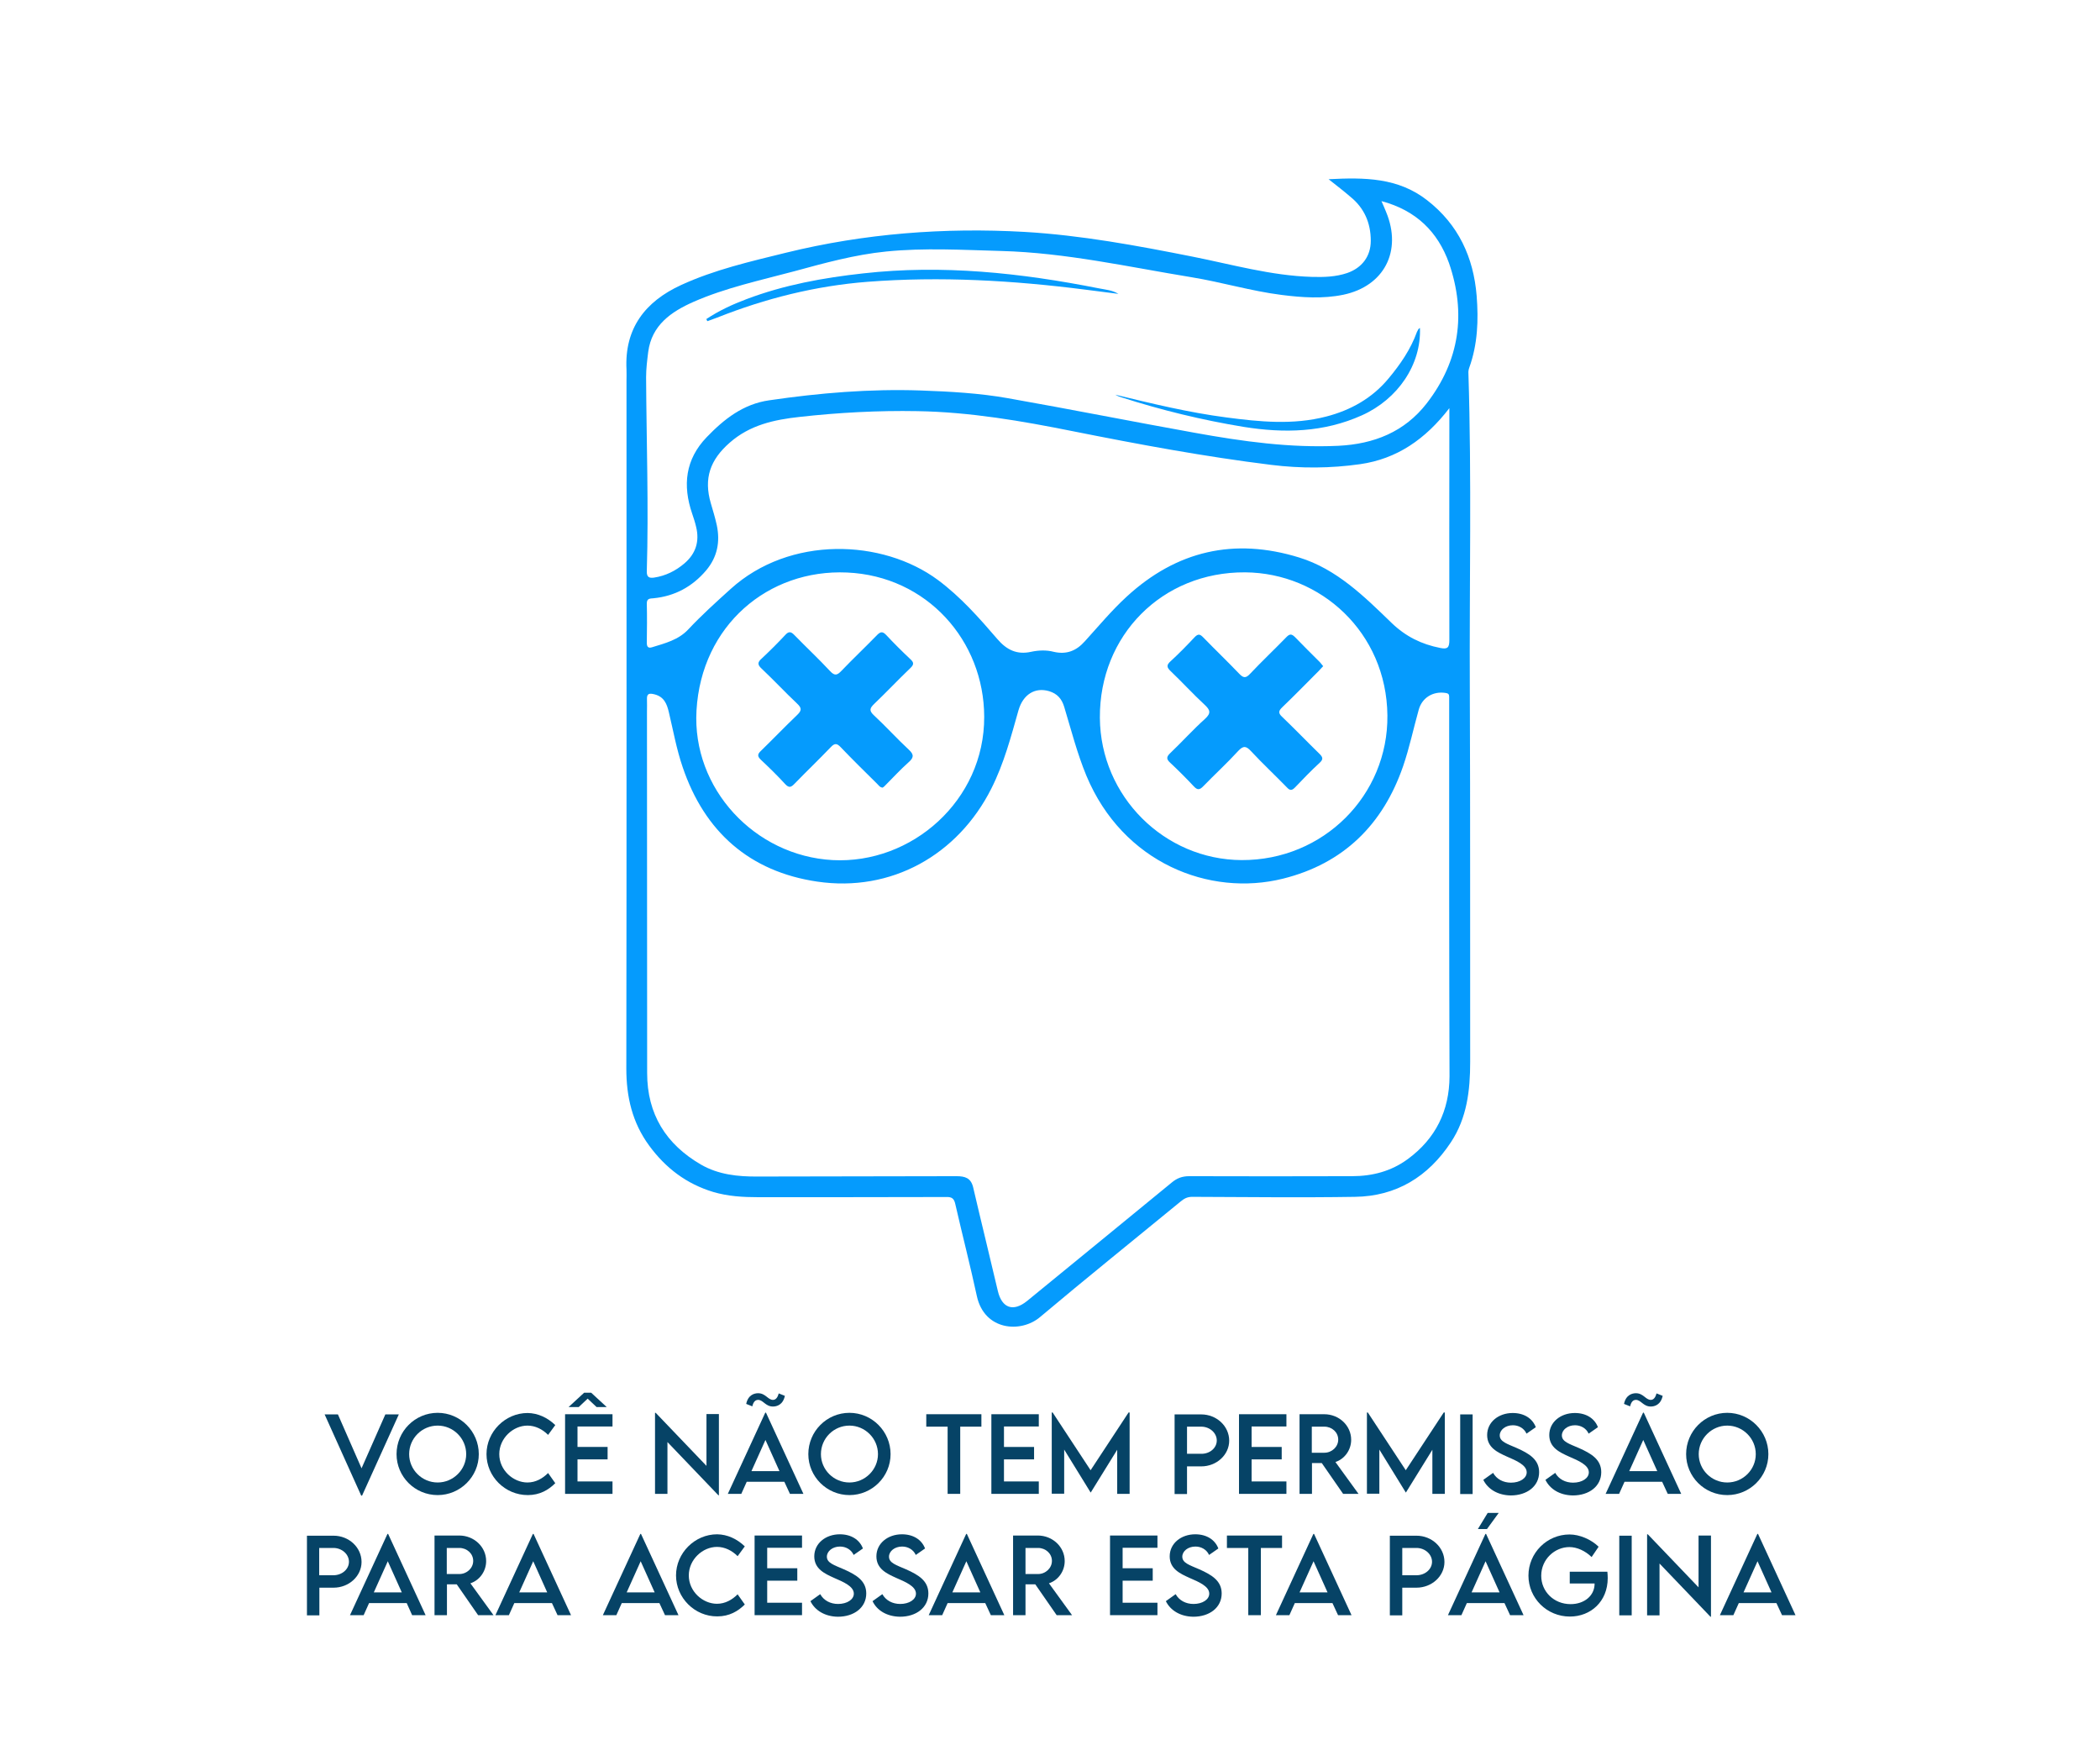 <?xml version="1.0" encoding="utf-8"?>
<!-- Generator: Adobe Illustrator 24.0.1, SVG Export Plug-In . SVG Version: 6.00 Build 0)  -->
<svg version="1.1" id="Camada_1" xmlns="http://www.w3.org/2000/svg" xmlns:xlink="http://www.w3.org/1999/xlink" x="0px" y="0px"
	 viewBox="0 0 1200 1000" style="enable-background:new 0 0 1200 1000;" xml:space="preserve">
<style type="text/css">
	.st0{fill:#059BFD;}
	.st1{fill:#064366;}
</style>
<g>
	<path class="st0" d="M759.2,102.4c20.7-1.1,39.8-0.9,56.3,12c17.9,13.9,26.5,32.6,28.3,54.6c1.1,13.8,0.6,27.7-4.2,41
		c-0.4,1.1-0.6,2.3-0.5,3.4c1.9,60.3,0.5,120.6,0.8,180.9c0.3,70.8,0.1,141.6,0.2,212.4c0,16.2-1.8,32-11,45.9
		c-13,19.7-31.2,30.9-54.9,31.2c-31,0.5-62,0.1-93,0c-2.8,0-4.7,1.1-6.6,2.7c-26.8,22-53.8,43.7-80.3,66c-11,9.3-31.8,7.7-36.1-12
		c-3.8-17.6-8.3-35-12.3-52.5c-0.7-3.2-1.9-4.2-5.2-4.1c-35.8,0.1-71.6,0.1-107.5,0.1c-8.7,0-17.3-0.5-25.7-3
		c-15.2-4.6-27.1-13.6-36.5-26.4c-9.7-13.2-13.1-27.9-13.1-44.1c0.2-131,0.1-261.9,0.1-392.9c0-2.2,0.1-4.3,0-6.5
		c-1.2-23.5,10.7-38.8,31.1-48.2c19.1-8.8,39.7-13.5,60-18.5c44.8-11,90.4-14.5,136.4-11.9c32.3,1.9,64.1,7.8,95.8,14.1
		c22.7,4.5,45,10.9,68.3,11.6c6.9,0.2,13.7,0,20.2-2.2c8.4-2.9,13.5-9.5,13.5-18.4c0-10.2-3.7-18.8-11.8-25.3
		C767.8,109.1,764,106.2,759.2,102.4z M828.1,509.5C828.1,509.5,828,509.5,828.1,509.5c0-35.8,0-71.6,0-107.5c0-1.3,0-2.7,0-4
		c0-1.4-0.6-1.9-2.1-2.1c-7.1-1.1-13.4,2.7-15.3,9.6c-3,10.7-5.3,21.7-8.9,32.2c-11.5,33.4-34.1,55.7-68.6,64.3
		c-42.1,10.5-91.6-9-112.4-58.8c-5.3-12.8-8.7-26.2-12.7-39.4c-1.4-4.6-4-7.5-8.6-8.9c-8.1-2.4-14.9,1.9-17.5,10.9
		c-4.3,15.2-8.3,30.4-15.5,44.7c-19.2,38.1-57.3,59.4-99.5,53.2c-38.7-5.7-64.4-28.5-76.9-65.4c-3.5-10.2-5.4-20.9-7.9-31.4
		c-1.1-4.7-2.7-8.8-8.2-10.2c-2.9-0.7-4.5-0.6-4.3,3c0.1,2.3,0,4.7,0,7c0,68.8,0.1,137.6,0.1,206.4c0,23.5,10.8,40.7,30.8,52.3
		c9.9,5.7,21,6.9,32.4,6.8c37.8-0.1,75.6-0.1,113.5-0.2c4.8,0,8.3,0.9,9.6,6.4c4.6,19.8,9.5,39.5,14.1,59.2
		c2.3,9.8,8.8,12.1,16.7,5.7c27.6-22.6,55.2-45.1,82.7-67.7c3-2.5,6-3.6,10-3.6c31,0.1,62,0.1,93,0c11.6,0,22.4-2.8,31.9-9.8
		c15.9-11.7,23.7-27.6,23.8-47.2C828.2,579.8,828.1,544.6,828.1,509.5z M789.4,114.9c1.2,2.7,2,4.5,2.7,6.3
		c9.2,22.2-1.1,42.3-24.5,47.2c-11.7,2.4-23.5,1.6-35.3,0.1c-17.4-2.2-34.2-7.3-51.4-10.1c-36.1-5.9-71.9-14-108.7-15
		c-22-0.6-43.9-1.9-65.8,0.3c-18,1.8-35.3,6.6-52.6,11.3c-19.4,5.2-39.2,9.4-57.6,17.5c-12.6,5.6-23.8,13.2-25.8,28.6
		c-0.6,4.8-1.2,9.6-1.2,14.4c0.2,37,1.5,73.9,0.4,110.9c-0.1,3.4,1.4,4,4.2,3.6c6.6-1,12.4-3.9,17.4-8.2c6.4-5.5,8.6-12.5,6.6-20.7
		c-0.6-2.6-1.4-5.1-2.3-7.7c-5.5-16.1-3.9-30.9,8.3-43.6c9.9-10.3,20.9-19,35.8-21.1c28.7-4.2,57.5-6.6,86.6-5.6
		c16.7,0.6,33.3,1.5,49.7,4.4c35.7,6.3,71.3,13.4,107,19.8c27.1,4.9,54.3,8.7,81.9,7.4c20.3-1,37.8-7.9,50.5-24.3
		c18.8-24.3,22.6-51.4,12.7-80.1C821.6,132.5,809.3,120.2,789.4,114.9z M828.2,233.2c-13.7,17.8-30,29-51,32
		c-16.9,2.4-33.9,2.5-50.8,0.4c-38-4.7-75.6-11.7-113.2-19.2c-29.4-5.9-58.9-11-89-11.5c-22.5-0.4-44.9,0.8-67.3,3.3
		c-14.6,1.6-28.4,4.6-39.9,14.7c-11.2,9.8-15,20.4-10.8,34.7c1.2,4.1,2.5,8.3,3.4,12.5c2,9.5,0.3,18.2-6.1,25.8
		c-7.9,9.3-17.9,14.7-30,15.9c-2.1,0.2-3.9,0-3.9,3c0.2,7.5,0.1,15,0,22.5c0,2.2,0.8,3.2,3,2.5c7.5-2.3,15.1-4.2,20.7-10.2
		c7.6-8.1,15.9-15.6,24.2-23.1c33.8-30.6,86.8-28.6,118.5-5.1c12.9,9.6,23.5,21.6,33.9,33.7c5.3,6.2,11.2,9.1,19.3,7.3
		c4.2-0.9,8.7-1.1,12.9,0c7.3,1.7,12.9-0.5,17.8-6c7.8-8.6,15.3-17.6,23.9-25.5c28.6-26.3,61.5-33.8,98.5-22.4
		c21.5,6.6,37.3,22.3,52.9,37.4c8.1,7.8,17.1,12.2,27.8,14.3c4.3,0.9,5.2-0.3,5.2-4.6c-0.1-40.5,0-81,0-121.4
		C828.2,241,828.2,237.8,828.2,233.2z M628.5,410.1c0.3,44.9,36.9,81.1,81,81.3c46.8,0.2,83.8-37.1,83.3-82.7
		c-0.5-47.4-38.2-81.4-81.3-81.7C664,326.7,628.2,363.1,628.5,410.1z M562.4,409.5c-0.1-43.4-32.7-80.4-78.4-82.4
		c-45-2-83.2,30.2-86,78.8c-2.6,44.7,33.3,83.1,77.8,85.5C521,493.8,562.6,457.3,562.4,409.5z"/>
	<path class="st0" d="M403.6,182.3c7.2-4.8,15-8.4,23-11.4c21.4-8.1,43.8-12.2,66.6-14.7c45.3-5.1,90-0.3,134.5,8.5
		c3.9,0.8,7.8,1,11.4,3.2c-6.3-0.8-12.5-1.6-18.8-2.4c-41.4-5.3-82.9-7.7-124.5-4.5c-29.7,2.3-58.4,9.5-86.1,20.5
		c-1.8,0.7-3.7,1.3-5.5,2C404,183.2,403.8,182.8,403.6,182.3z"/>
	<path class="st0" d="M811.4,187.4c0.8,20.8-12.5,40.6-33.2,49.9c-21.8,9.8-44.4,10.3-67.5,6.6c-23.8-3.9-47.2-9.6-70.2-17
		c-1.1-0.3-2.2-0.8-3.2-1.4c21,5.1,42,10.2,63.5,13c19,2.5,38.1,4.4,57-0.5c14-3.6,26.3-10.5,35.6-21.7c6.7-8,12.7-16.7,16.3-26.7
		C810.2,188.9,810.3,187.8,811.4,187.4z"/>
	<path class="st0" d="M756.1,380.6c-0.9,1-1.7,1.9-2.5,2.7c-6.9,6.9-13.8,14-20.9,20.8c-2.2,2.1-2.3,3.4,0,5.5
		c7.2,6.9,14.1,14.1,21.3,21.1c1.9,1.9,2.3,3.1,0.1,5.1c-4.9,4.5-9.5,9.3-14.1,14.1c-1.8,1.9-3,1.8-4.7-0.1
		c-6.7-6.9-13.8-13.5-20.4-20.6c-2.7-2.9-4.3-3.4-7.3-0.2c-6.4,7-13.4,13.4-20,20.2c-2.1,2.2-3.4,2.3-5.5,0
		c-4.3-4.6-8.8-9.1-13.4-13.4c-2.3-2.1-2.2-3.4,0-5.5c6.7-6.4,13-13.4,19.9-19.6c3.6-3.3,2.9-5.1-0.2-8c-6.7-6.2-12.9-13-19.5-19.3
		c-2.2-2.1-2.4-3.4-0.1-5.5c4.8-4.4,9.3-9,13.8-13.8c2.1-2.2,3.2-1.8,5.1,0.2c6.7,6.9,13.7,13.6,20.4,20.6c2.3,2.4,3.7,2.8,6.2,0.1
		c6.7-7.1,13.9-13.9,20.7-20.9c2-2.1,3.1-2,5.1,0c4.6,4.8,9.4,9.5,14.1,14.2C754.8,379,755.4,379.7,756.1,380.6z"/>
	<path class="st0" d="M504.4,450c-1.7-0.1-2.4-1.5-3.3-2.3c-7-6.9-14-13.8-20.8-20.9c-2.1-2.2-3.4-2.2-5.5,0
		c-6.8,7.1-13.9,13.9-20.7,20.9c-2,2.1-3.2,2.7-5.5,0.2c-4.4-4.8-9-9.3-13.8-13.8c-2.1-2-2-3.2,0-5.1c6.9-6.7,13.6-13.7,20.6-20.4
		c2.6-2.5,3-3.9,0.1-6.6c-6.9-6.5-13.4-13.5-20.3-20c-2.5-2.3-2.3-3.7,0.1-5.8c4.6-4.3,9.1-8.8,13.4-13.4c1.9-2.1,3.2-2.1,5.2,0
		c6.7,6.9,13.8,13.5,20.4,20.6c2.7,2.9,4.1,2.4,6.5-0.1c6.7-7,13.7-13.6,20.4-20.5c2-2,3.2-2.1,5.2,0c4.4,4.7,9,9.3,13.8,13.8
		c2.1,1.9,2.1,3.1,0,5.1c-7,6.7-13.6,13.7-20.6,20.4c-2.6,2.5-3.1,3.9-0.2,6.6c6.8,6.3,13.1,13.3,19.9,19.6c3.2,2.9,2.8,4.7-0.2,7.3
		c-4.6,4.1-8.8,8.7-13.1,13C505.6,449.1,505,449.6,504.4,450z"/>
</g>
<g>
	<path class="st1" d="M227.9,808.1l-21,46.4h-0.5l-20.9-46.4h7.6l13.5,30.8l13.6-30.8H227.9z"/>
	<path class="st1" d="M226.6,830.8c0-13,10.5-23.6,23.5-23.6c12.9,0,23.5,10.6,23.5,23.6c0,12.9-10.6,23.4-23.5,23.4
		C237.1,854.2,226.6,843.7,226.6,830.8z M266.4,830.8c0-9-7.4-16.3-16.3-16.3c-9,0-16.3,7.3-16.3,16.3c0,8.9,7.3,16.2,16.3,16.2
		C259,847,266.4,839.7,266.4,830.8z"/>
	<path class="st1" d="M278,830.8c0-12.8,10.7-23.5,23.5-23.5c5.9,0.1,11.3,2.6,15.8,6.9l-4.1,5.6c-3.2-3.2-7.3-5.3-11.8-5.3
		c-8.2,0-16.1,7.2-16.1,16.3c0,9.2,8,16.2,16.1,16.2c4.7,0,8.7-2.3,11.8-5.4l4.1,5.8c-3.9,3.9-8.9,6.8-15.7,6.8
		C288.6,854.2,278,843.6,278,830.8z"/>
	<path class="st1" d="M330,815.1v11.6h17.2v7.1H330v12.6H350v7.1h-27.1v-45.5H350v7H330z M330.7,803.9h-5.8l8.9-8.2h4l8.9,8.2h-5.8
		l-5.1-4.8L330.7,803.9z"/>
	<path class="st1" d="M410.8,807.9v46.4h-0.3l-29.1-30.4v29.6h-7.1v-46.3h0.4l29,30.3v-29.6H410.8z"/>
	<path class="st1" d="M448.2,846.6h-21.5l-3.1,6.9h-7.7l21.4-46.4h0.4l21.4,46.4h-7.7L448.2,846.6z M429.9,803.5l-3.5-1.4
		c1.1-5.2,4.7-6.1,6.8-6.1c4.3,0,5.6,3.8,8.5,3.8c1.7,0,2.7-1.5,3.3-3.7l3.5,1.4c-1.1,5.2-4.7,6.1-6.8,6.1c-4.3,0-5.6-3.8-8.5-3.8
		C431.4,799.8,430.4,801.3,429.9,803.5z M445.4,840.5l-8-17.8l-8,17.8H445.4z"/>
	<path class="st1" d="M461.9,830.8c0-13,10.5-23.6,23.5-23.6c12.9,0,23.5,10.6,23.5,23.6c0,12.9-10.6,23.4-23.5,23.4
		C472.5,854.2,461.9,843.7,461.9,830.8z M501.7,830.8c0-9-7.4-16.3-16.3-16.3c-9,0-16.3,7.3-16.3,16.3c0,8.9,7.3,16.2,16.3,16.2
		C494.3,847,501.7,839.7,501.7,830.8z"/>
	<path class="st1" d="M560.9,815.1h-12.2v38.4h-7.2v-38.4h-12.2v-7.1h31.5V815.1z"/>
	<path class="st1" d="M573.7,815.1v11.6h17.2v7.1h-17.2v12.6h19.9v7.1h-27.1v-45.5h27.1v7H573.7z"/>
	<path class="st1" d="M645.5,807.1v46.4h-7.1v-25.2l-15.1,24.4h-0.1l-15.1-24.5v25.2H601v-46.4h0.5l21.7,33l21.7-33H645.5z"/>
	<path class="st1" d="M671.2,808.1h15.2c8.8,0,16,6.7,16,15c0,8.1-7.2,14.7-16,14.7h-8.1v15.8h-7.1V808.1z M695.3,823
		c0-4.3-4-7.9-8.9-7.9h-8.1v15.5l8.1,0C691.3,830.7,695.3,827.3,695.3,823z"/>
	<path class="st1" d="M715.2,815.1v11.6h17.2v7.1h-17.2v12.6h19.9v7.1h-27.1v-45.5h27.1v7H715.2z"/>
	<path class="st1" d="M767.5,853.5l-12.2-17.6h-5.6v17.6h-7.1l0-45.5h14.1c8.5,0,15.4,6.5,15.4,14.6c0,5.9-3.8,11-9,12.7l13.2,18.2
		H767.5z M756.8,830c4.3,0,7.9-3.4,7.9-7.5c0-4.2-3.6-7.4-7.9-7.4h-7.2V830H756.8z"/>
	<path class="st1" d="M825.6,807.1v46.4h-7.1v-25.2l-15.1,24.4h-0.1l-15.1-24.5v25.2h-7.1v-46.4h0.5l21.7,33l21.7-33H825.6z"/>
	<path class="st1" d="M834.4,808.1h7.1v45.5h-7.1V808.1z"/>
	<path class="st1" d="M847.6,845.5l5.6-4c2,3.6,5.8,5.6,10.2,5.6c5.1,0,9-2.5,9-5.9c0-4.2-6-6.7-11.3-9c-5.3-2.4-11.3-5.1-11.3-12.3
		c0-7.4,6.5-12.6,14.6-12.6c6.5,0,11.3,3.1,13.2,8.1l-5.3,3.7c-1.4-3.1-4.5-4.8-7.8-4.8c-4.2,0-7.5,2.6-7.5,5.8
		c0,3.6,4.2,4.8,9.7,7.2c7.2,3.2,12.8,6.6,12.8,13.8c0,8.1-7,13.3-16.2,13.3C855.9,854.3,850.2,850.8,847.6,845.5z"/>
	<path class="st1" d="M883.1,845.5l5.6-4c2,3.6,5.8,5.6,10.2,5.6c5.1,0,9-2.5,9-5.9c0-4.2-6-6.7-11.3-9c-5.3-2.4-11.3-5.1-11.3-12.3
		c0-7.4,6.5-12.6,14.6-12.6c6.5,0,11.3,3.1,13.2,8.1l-5.3,3.7c-1.4-3.1-4.5-4.8-7.8-4.8c-4.2,0-7.5,2.6-7.5,5.8
		c0,3.6,4.2,4.8,9.7,7.2c7.2,3.2,12.8,6.6,12.8,13.8c0,8.1-7,13.3-16.2,13.3C891.3,854.3,885.7,850.8,883.1,845.5z"/>
	<path class="st1" d="M949.8,846.6h-21.5l-3.1,6.9h-7.7l21.4-46.4h0.4l21.4,46.4h-7.7L949.8,846.6z M931.5,803.5l-3.5-1.4
		c1.1-5.2,4.7-6.1,6.8-6.1c4.3,0,5.6,3.8,8.5,3.8c1.7,0,2.7-1.5,3.3-3.7l3.5,1.4c-1.1,5.2-4.7,6.1-6.8,6.1c-4.3,0-5.6-3.8-8.5-3.8
		C933,799.8,932,801.3,931.5,803.5z M947,840.5l-8-17.8l-8,17.8H947z"/>
	<path class="st1" d="M963.5,830.8c0-13,10.5-23.6,23.5-23.6c12.9,0,23.5,10.6,23.5,23.6c0,12.9-10.6,23.4-23.5,23.4
		C974,854.2,963.5,843.7,963.5,830.8z M1003.3,830.8c0-9-7.4-16.3-16.3-16.3s-16.3,7.3-16.3,16.3c0,8.9,7.3,16.2,16.3,16.2
		S1003.3,839.7,1003.3,830.8z"/>
	<path class="st1" d="M175.4,877.4h15.2c8.8,0,16,6.7,16,15c0,8.1-7.2,14.7-16,14.7h-8.1v15.8h-7.1V877.4z M199.4,892.3
		c0-4.3-4-7.9-8.9-7.9h-8.1V900l8.1,0C195.4,900,199.4,896.6,199.4,892.3z"/>
	<path class="st1" d="M232.4,915.9h-21.5l-3.1,6.9H200l21.4-46.4h0.4l21.4,46.4h-7.7L232.4,915.9z M229.6,909.8l-8-17.8l-8,17.8
		H229.6z"/>
	<path class="st1" d="M273.2,922.8L261,905.2h-5.6v17.6h-7.1l0-45.5h14.1c8.5,0,15.4,6.5,15.4,14.6c0,5.9-3.8,11-9,12.7l13.2,18.2
		H273.2z M262.5,899.3c4.3,0,7.9-3.4,7.9-7.5c0-4.2-3.6-7.4-7.9-7.4h-7.2v14.9H262.5z"/>
	<path class="st1" d="M315.4,915.9h-21.5l-3.1,6.9h-7.7l21.4-46.4h0.4l21.4,46.4h-7.7L315.4,915.9z M312.7,909.8l-8-17.8l-8,17.8
		H312.7z"/>
	<path class="st1" d="M376.8,915.9h-21.5l-3.1,6.9h-7.7l21.4-46.4h0.4l21.4,46.4h-7.7L376.8,915.9z M374.1,909.8l-8-17.8l-8,17.8
		H374.1z"/>
	<path class="st1" d="M386.3,900.1c0-12.8,10.7-23.5,23.5-23.5c5.9,0.1,11.3,2.6,15.8,6.9l-4.1,5.6c-3.2-3.2-7.3-5.3-11.8-5.3
		c-8.2,0-16.1,7.2-16.1,16.3c0,9.2,8,16.2,16.1,16.2c4.7,0,8.7-2.3,11.8-5.4l4.1,5.8c-3.9,3.9-8.9,6.8-15.7,6.8
		C397,923.6,386.3,912.9,386.3,900.1z"/>
	<path class="st1" d="M438.4,884.4V896h17.2v7.1h-17.2v12.6h19.9v7.1h-27.1v-45.5h27.1v7H438.4z"/>
	<path class="st1" d="M463.1,914.8l5.6-4c2,3.6,5.8,5.6,10.2,5.6c5.1,0,9-2.5,9-5.9c0-4.2-6-6.7-11.3-9c-5.3-2.4-11.3-5.1-11.3-12.3
		c0-7.4,6.5-12.6,14.6-12.6c6.5,0,11.3,3.1,13.2,8.1l-5.3,3.7c-1.4-3.1-4.5-4.8-7.8-4.8c-4.2,0-7.5,2.6-7.5,5.8
		c0,3.6,4.2,4.8,9.7,7.2c7.2,3.2,12.8,6.6,12.8,13.8c0,8.1-7,13.3-16.2,13.3C471.4,923.6,465.7,920.1,463.1,914.8z"/>
	<path class="st1" d="M498.6,914.8l5.6-4c2,3.6,5.8,5.6,10.2,5.6c5.1,0,9-2.5,9-5.9c0-4.2-6-6.7-11.3-9c-5.3-2.4-11.3-5.1-11.3-12.3
		c0-7.4,6.5-12.6,14.6-12.6c6.5,0,11.3,3.1,13.2,8.1l-5.3,3.7c-1.4-3.1-4.5-4.8-7.8-4.8c-4.2,0-7.5,2.6-7.5,5.8
		c0,3.6,4.2,4.8,9.7,7.2c7.2,3.2,12.8,6.6,12.8,13.8c0,8.1-7,13.3-16.2,13.3C506.8,923.6,501.1,920.1,498.6,914.8z"/>
	<path class="st1" d="M563,915.9h-21.5l-3.1,6.9h-7.7l21.4-46.4h0.4l21.4,46.4h-7.7L563,915.9z M560.2,909.8l-8-17.8l-8,17.8H560.2z
		"/>
	<path class="st1" d="M603.8,922.8l-12.2-17.6H586v17.6h-7.1l0-45.5H593c8.5,0,15.4,6.5,15.4,14.6c0,5.9-3.8,11-9,12.7l13.2,18.2
		H603.8z M593.2,899.3c4.3,0,7.9-3.4,7.9-7.5c0-4.2-3.6-7.4-7.9-7.4H586v14.9H593.2z"/>
	<path class="st1" d="M641.5,884.4V896h17.2v7.1h-17.2v12.6h19.9v7.1h-27.1v-45.5h27.1v7H641.5z"/>
	<path class="st1" d="M666.2,914.8l5.6-4c2,3.6,5.8,5.6,10.2,5.6c5.1,0,9-2.5,9-5.9c0-4.2-6-6.7-11.3-9c-5.3-2.4-11.3-5.1-11.3-12.3
		c0-7.4,6.5-12.6,14.6-12.6c6.5,0,11.3,3.1,13.2,8.1l-5.3,3.7c-1.4-3.1-4.5-4.8-7.8-4.8c-4.2,0-7.5,2.6-7.5,5.8
		c0,3.6,4.2,4.8,9.7,7.2c7.2,3.2,12.8,6.6,12.8,13.8c0,8.1-7,13.3-16.2,13.3C674.5,923.6,668.8,920.1,666.2,914.8z"/>
	<path class="st1" d="M732.7,884.4h-12.2v38.4h-7.2v-38.4h-12.2v-7.1h31.5V884.4z"/>
	<path class="st1" d="M761.4,915.9h-21.5l-3.1,6.9h-7.7l21.4-46.4h0.4l21.4,46.4h-7.7L761.4,915.9z M758.6,909.8l-8-17.8l-8,17.8
		H758.6z"/>
	<path class="st1" d="M794.2,877.4h15.2c8.8,0,16,6.7,16,15c0,8.1-7.2,14.7-16,14.7h-8.1v15.8h-7.1V877.4z M818.3,892.3
		c0-4.3-4-7.9-8.9-7.9h-8.1V900l8.1,0C814.3,900,818.3,896.6,818.3,892.3z"/>
	<path class="st1" d="M859.7,915.9h-21.5l-3.1,6.9h-7.7l21.4-46.4h0.4l21.4,46.4h-7.7L859.7,915.9z M856.9,909.8l-8-17.8l-8,17.8
		H856.9z M849.7,873.6h-5.2l5.6-9.2h6.3L849.7,873.6z"/>
	<path class="st1" d="M918.7,901.6c0,13.5-9.8,22-21.6,22c-13.2,0-23.7-10.5-23.7-23.4c0-12.9,10.5-23.5,23.5-23.5
		c5.7,0,12.3,2.8,16.6,7l-4,5.9c-3.6-3.5-8.3-5.7-12.7-5.7c-8.3,0-16.1,6.9-16.1,16.4c0,8.9,7.1,16.2,16.8,16.2
		c7.8,0,13.7-4.8,13.7-11.7v-0.1H897V898h21.5C918.6,899,918.7,900.3,918.7,901.6z"/>
	<path class="st1" d="M925.3,877.4h7.1v45.5h-7.1V877.4z"/>
	<path class="st1" d="M977.7,877.3v46.4h-0.3l-29.1-30.4v29.6h-7.1v-46.3h0.4l29,30.3v-29.6H977.7z"/>
	<path class="st1" d="M1015.1,915.9h-21.5l-3.1,6.9h-7.7l21.4-46.4h0.4l21.4,46.4h-7.7L1015.1,915.9z M1012.3,909.8l-8-17.8l-8,17.8
		H1012.3z"/>
</g>
</svg>
